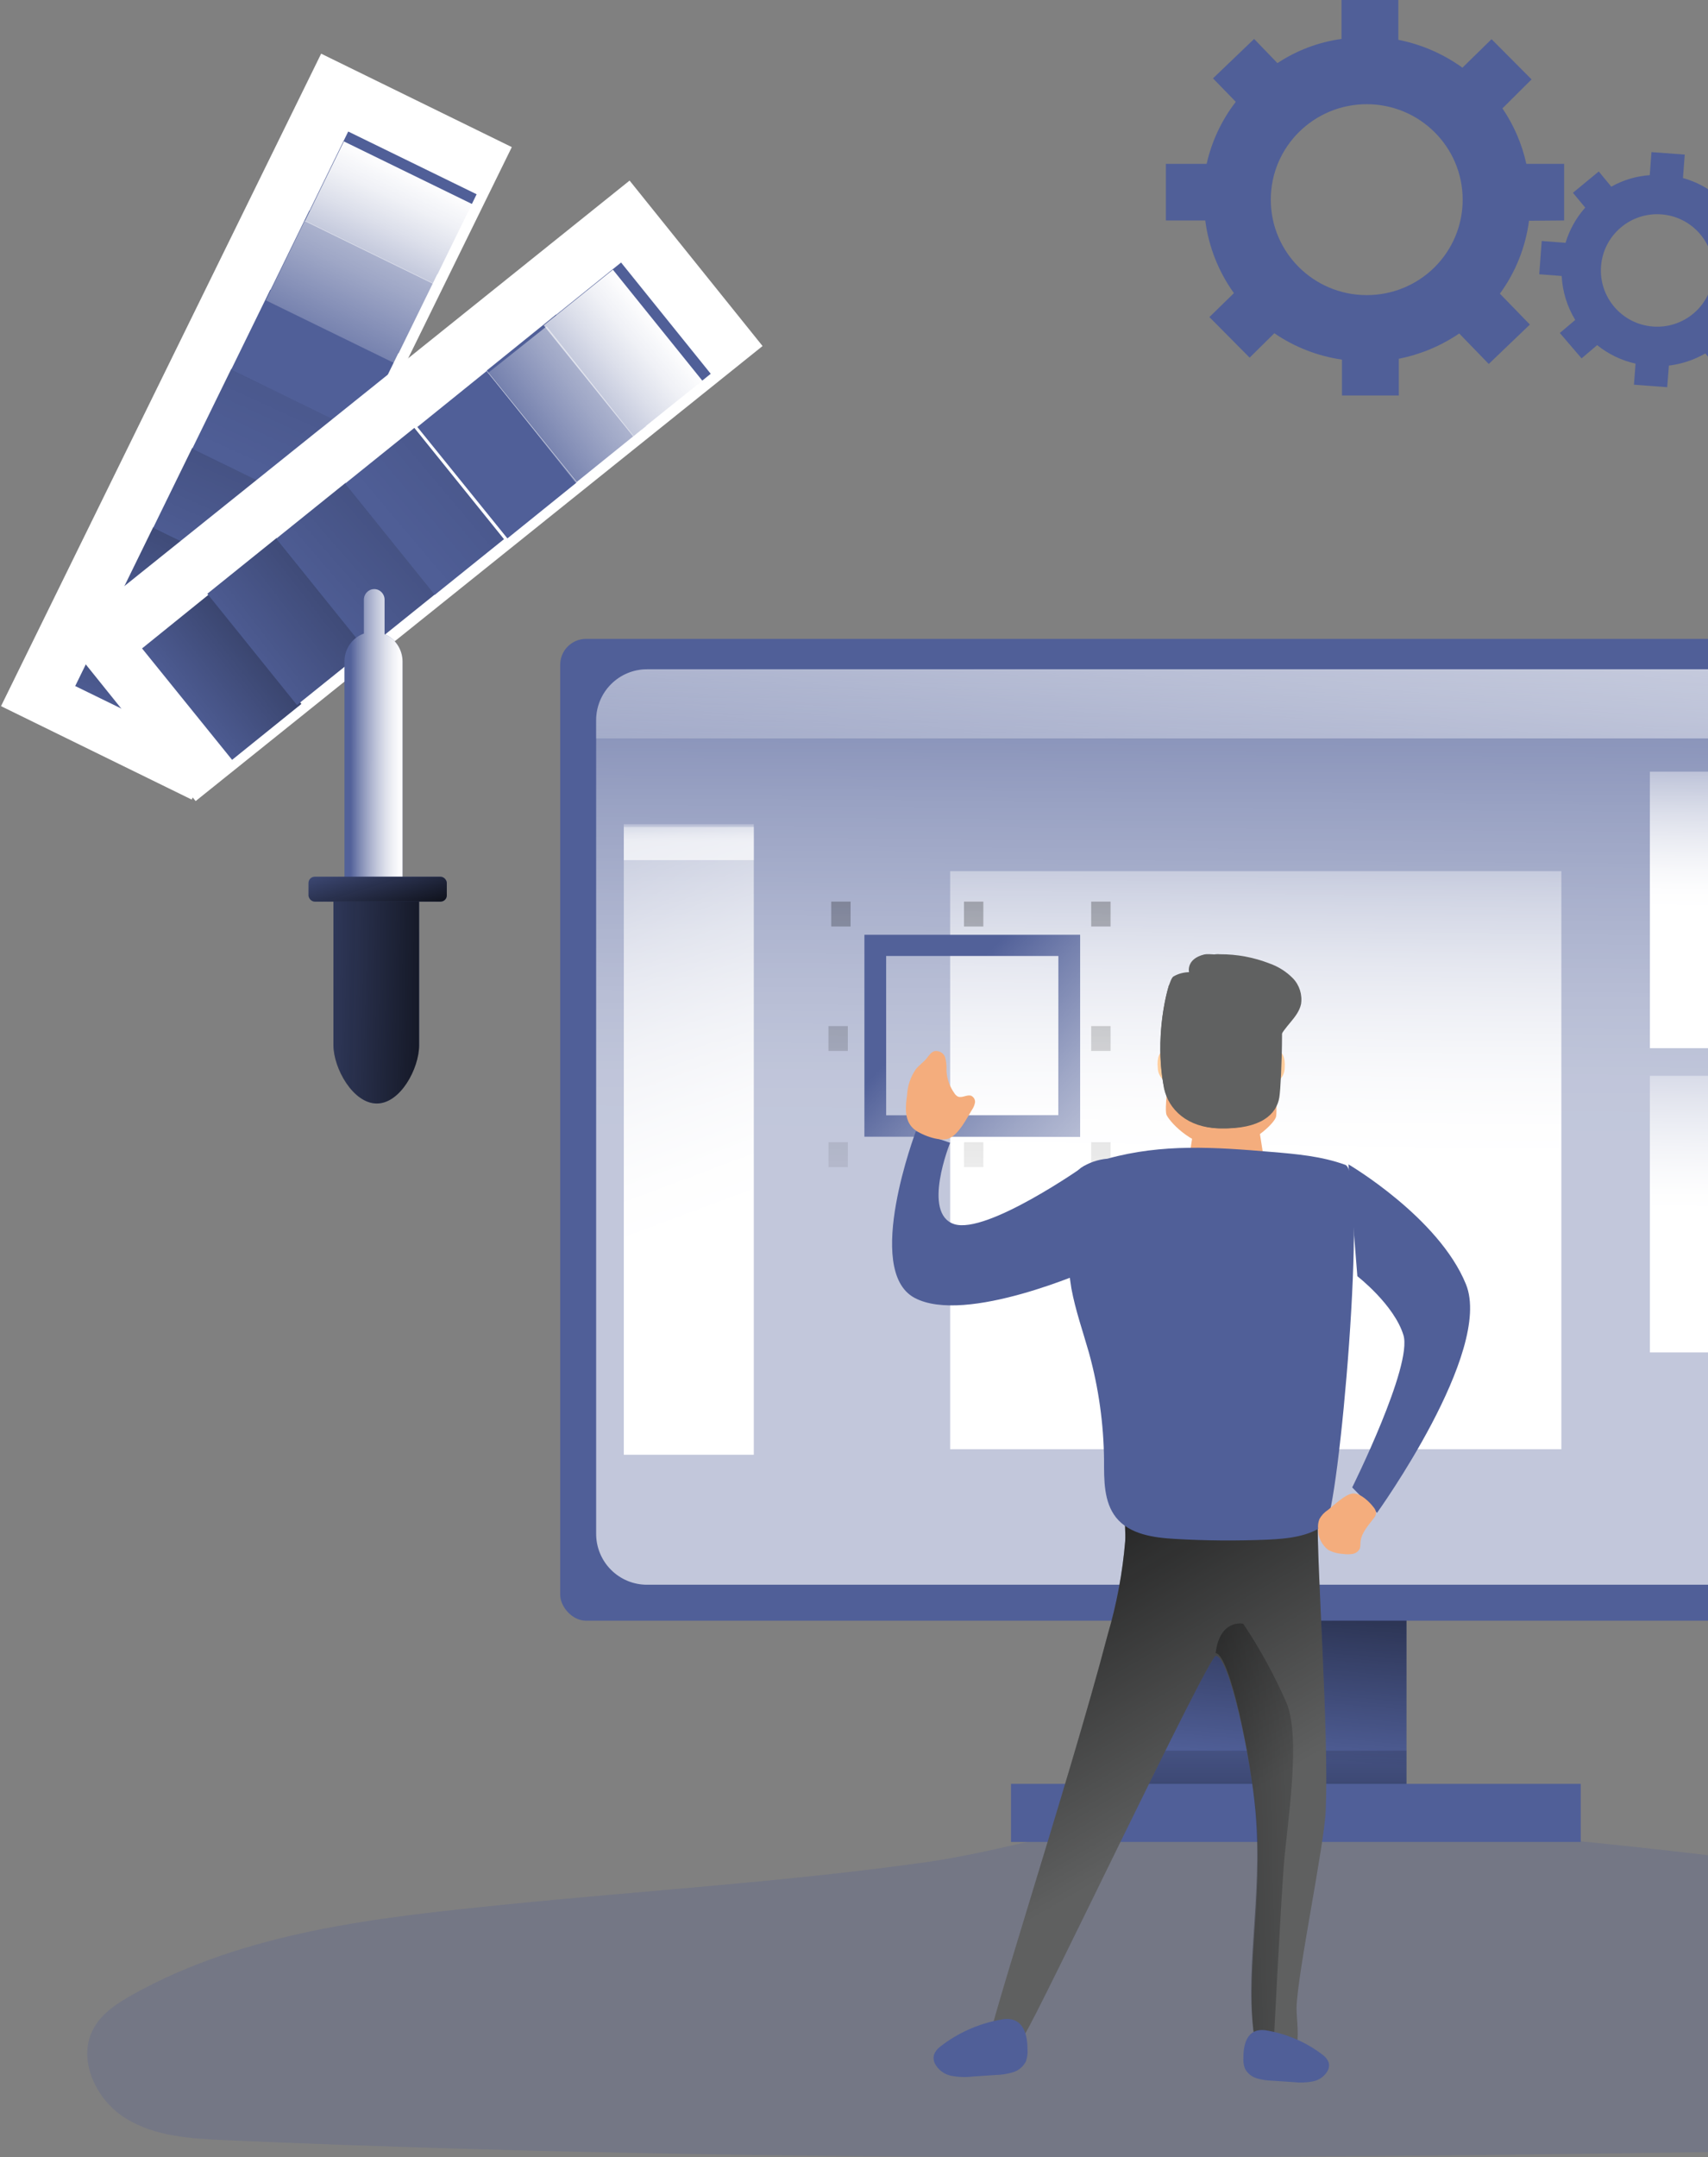<svg width="618" height="780" viewBox="0 0 618 780" fill="none" xmlns="http://www.w3.org/2000/svg">
<rect x="0" y="0" width="618" height="780" fill="#808080" stroke="none"/>
<path opacity="0.24" d="M183.078 688.613C136.629 693.283 88.755 698.419 47.881 721.264C42.411 724.328 36.856 727.942 33.838 733.458C27.78 744.553 34.655 759.177 45.324 765.855C55.993 772.533 69.156 773.294 81.712 773.844C305.279 783.586 529.181 779.761 752.937 775.957C817.915 774.858 883.921 773.59 946.195 754.718C957.388 751.337 969.692 746.265 973.905 735.212C979.418 720.757 966.841 704.737 952.169 700.236C937.496 695.735 921.839 699.095 906.663 701.06C853.968 707.886 800.811 697.446 748.347 689.099C645.639 672.784 539.075 659.512 435.047 657.039C399.581 656.215 369.293 668.515 334.582 673.376C284.465 680.434 233.468 683.541 183.078 688.613Z" fill="#505F98"/>
<path d="M0.369 255.326L116.199 19.408L185.185 53.19L69.356 289.108L0.369 255.326Z" fill="white"/>
<path d="M27.214 248.055L41.328 219.22L87.792 241.903L73.678 270.738L27.214 248.055Z" fill="#505F98"/>
<path d="M27.214 248.055L41.328 219.22L87.792 241.903L73.678 270.738L27.214 248.055Z" fill="url(#paint0_linear_1027_2278)"/>
<path d="M41.33 219.445L55.443 190.61L101.907 213.293L87.794 242.128L41.33 219.445Z" fill="#505F98"/>
<path d="M41.33 219.445L55.443 190.61L101.907 213.293L87.794 242.128L41.33 219.445Z" fill="url(#paint1_linear_1027_2278)"/>
<path d="M55.426 190.826L69.54 161.991L116.004 184.674L101.89 213.509L55.426 190.826Z" fill="#505F98"/>
<path d="M55.426 190.826L69.54 161.991L116.004 184.674L101.89 213.509L55.426 190.826Z" fill="url(#paint2_linear_1027_2278)"/>
<path d="M69.563 162.237L83.677 133.402L130.141 156.085L116.027 184.92L69.563 162.237Z" fill="#505F98"/>
<path d="M69.563 162.237L83.677 133.402L130.141 156.085L116.027 184.92L69.563 162.237Z" fill="url(#paint3_linear_1027_2278)"/>
<path d="M83.669 133.599L97.782 104.764L144.247 127.447L130.133 156.282L83.669 133.599Z" fill="#505F98"/>
<path d="M97.784 105.01L111.898 76.175L158.362 98.858L144.248 127.693L97.784 105.01Z" fill="#505F98"/>
<path d="M111.881 76.391L125.994 47.556L172.458 70.239L158.345 99.074L111.881 76.391Z" fill="#505F98"/>
<path d="M96.196 108.598L110.31 79.763L156.774 102.446L142.66 131.281L96.196 108.598Z" fill="url(#paint4_linear_1027_2278)"/>
<path d="M110.321 79.969L124.435 51.135L170.899 73.817L156.785 102.652L110.321 79.969Z" fill="url(#paint5_linear_1027_2278)"/>
<rect x="410.837" y="573" width="98.068" height="82" fill="#505F98"/>
<rect x="410.837" y="573" width="98.068" height="82" fill="url(#paint6_linear_1027_2278)"/>
<rect x="202.693" y="231" width="518.359" height="355" rx="9.37" fill="#505F98"/>
<path opacity="0.65" d="M704.04 260.438V554.562C704.057 559.443 702.133 564.129 698.693 567.588C695.253 571.047 690.579 572.994 685.703 573H234.039C229.165 572.989 224.495 571.04 221.056 567.582C217.617 564.125 215.691 559.441 215.702 554.562V260.438C215.691 255.559 217.617 250.875 221.056 247.418C224.495 243.96 229.165 242.011 234.039 242H685.703C690.579 242.006 695.253 243.953 698.693 247.412C702.133 250.871 704.057 255.557 704.04 260.438Z" fill="url(#paint7_linear_1027_2278)"/>
<rect x="365.806" y="645" width="206.143" height="21" fill="#505F98"/>
<rect x="410.837" y="633" width="98.068" height="12" fill="url(#paint8_linear_1027_2278)"/>
<path fill-rule="evenodd" clip-rule="evenodd" d="M565.945 59.241V79.715L553.236 79.819C552 89.346 548.376 98.41 542.698 106.181L553.552 117.351L538.672 131.6L527.986 120.578C521.398 125.062 513.962 128.17 506.13 129.714V143H485.559V130.029C476.775 128.76 468.402 125.497 461.09 120.494L452.153 129.316L437.589 114.647L446.463 105.993C440.876 98.219 437.313 89.191 436.093 79.715H421.845V59.241H436.599C438.428 51.093 442.024 43.441 447.137 36.819L438.896 28.332L453.776 14.082L462.207 22.82C469.177 18.214 477.101 15.228 485.391 14.082V0H505.961V14.396C514.33 16.055 522.239 19.493 529.146 24.476L539.684 14.166L554.163 28.709L543.625 39.187C547.757 45.267 550.689 52.072 552.266 59.241H565.945ZM459.804 72.15C459.781 91.211 475.304 106.682 494.475 106.705C503.687 106.733 512.53 103.113 519.052 96.644C525.573 90.176 529.236 81.392 529.23 72.233C529.253 53.172 513.731 37.701 494.559 37.678C475.388 37.655 459.828 53.088 459.804 72.15Z" fill="#505F98"/>
<path fill-rule="evenodd" clip-rule="evenodd" d="M641.997 93.354L641.079 105.396L633.567 104.938C632.44 110.475 629.936 115.641 626.284 119.958L632.148 127.021L622.799 134.729L617.039 127.792C612.985 130.13 608.498 131.625 603.85 132.188L603.245 140L591.204 139.104L591.788 131.479C586.703 130.344 581.947 128.056 577.89 124.792L572.256 129.583L564.388 120.396L569.96 115.688C567.032 110.876 565.347 105.414 565.056 99.792L556.938 99.167L557.836 87.146L566.454 87.792C567.878 83.085 570.306 78.743 573.57 75.062L569.126 69.708L578.474 62L583.003 67.5C587.274 65.095 592.03 63.672 596.922 63.333L597.548 55L609.589 55.896L608.942 64.375C613.749 65.714 618.207 68.081 622.006 71.312L628.621 65.708L636.467 74.896L629.789 80.583C631.956 84.339 633.373 88.477 633.963 92.771L641.997 93.354ZM579.3 96.243C578.445 107.436 586.838 117.203 598.049 118.062C603.443 118.487 608.784 116.747 612.889 113.228C616.995 109.708 619.524 104.7 619.919 99.312C620.761 88.119 612.358 78.361 601.146 77.514C589.934 76.666 580.155 85.05 579.3 96.243Z" fill="#505F98"/>
<path d="M704.04 260.513V267H215.702V260.513C215.691 255.614 217.617 250.912 221.056 247.44C224.495 243.968 229.166 242.011 234.041 242H685.701C690.578 242.006 695.252 243.961 698.692 247.434C702.133 250.907 704.057 255.613 704.04 260.513Z" fill="url(#paint9_linear_1027_2278)"/>
<rect x="225.709" y="299" width="47.033" height="227" fill="url(#paint10_linear_1027_2278)"/>
<rect x="343.791" y="315" width="221.153" height="209" fill="url(#paint11_linear_1027_2278)"/>
<rect x="394.827" y="413" width="7.005" height="9" fill="url(#paint12_linear_1027_2278)"/>
<rect x="394.827" y="371" width="7.005" height="9" fill="url(#paint13_linear_1027_2278)"/>
<rect x="299.761" y="413" width="7.005" height="9" fill="url(#paint14_linear_1027_2278)"/>
<rect x="299.761" y="371" width="7.005" height="9" fill="url(#paint15_linear_1027_2278)"/>
<rect x="394.827" y="326" width="7.005" height="9" fill="url(#paint16_linear_1027_2278)"/>
<rect x="300.761" y="326" width="7.005" height="9" fill="url(#paint17_linear_1027_2278)"/>
<rect x="348.794" y="326" width="7.005" height="9" fill="url(#paint18_linear_1027_2278)"/>
<rect x="348.794" y="413" width="7.005" height="9" fill="url(#paint19_linear_1027_2278)"/>
<path fill-rule="evenodd" clip-rule="evenodd" d="M312.77 411H390.824V338H312.77V411ZM382.962 403.282H320.632V345.656H382.962V403.282Z" fill="#505F98"/>
<path fill-rule="evenodd" clip-rule="evenodd" d="M312.77 411H390.824V338H312.77V411ZM382.962 403.282H320.632V345.656H382.962V403.282Z" fill="url(#paint20_linear_1027_2278)"/>
<rect x="596.966" y="279" width="100.069" height="100" fill="url(#paint21_linear_1027_2278)"/>
<rect x="596.966" y="389" width="100.069" height="100" fill="url(#paint22_linear_1027_2278)"/>
<rect opacity="0.65" x="225.709" y="298" width="47.033" height="13" fill="url(#paint23_linear_1027_2278)"/>
<path d="M22.673 229.827L227.802 65.293L275.914 125.118L70.786 289.652L22.673 229.827Z" fill="white"/>
<path d="M51.397 234.455L76.464 214.235L109.047 254.522L83.979 274.742L51.397 234.455Z" fill="#505F98"/>
<path d="M51.397 234.455L76.464 214.235L109.047 254.522L83.979 274.742L51.397 234.455Z" fill="url(#paint24_linear_1027_2278)"/>
<path d="M75.015 214.689L100.047 194.56L132.482 234.79L107.45 254.919L75.015 214.689Z" fill="#505F98"/>
<path d="M75.015 214.689L100.047 194.56L132.482 234.79L107.45 254.919L75.015 214.689Z" fill="url(#paint25_linear_1027_2278)"/>
<path d="M99.959 194.761L124.991 174.633L157.426 214.863L132.393 234.991L99.959 194.761Z" fill="#505F98"/>
<path d="M99.959 194.761L124.991 174.633L157.426 214.863L132.393 234.991L99.959 194.761Z" fill="url(#paint26_linear_1027_2278)"/>
<path d="M124.886 174.847L149.918 154.718L182.353 194.948L157.321 215.077L124.886 174.847Z" fill="#505F98"/>
<path d="M124.886 174.847L149.918 154.718L182.353 194.948L157.321 215.077L124.886 174.847Z" fill="url(#paint27_linear_1027_2278)"/>
<path d="M151.006 154.389L176.074 134.169L208.656 174.456L183.589 194.676L151.006 154.389Z" fill="#505F98"/>
<path d="M176.086 133.99L201.154 113.77L233.736 154.057L208.669 174.277L176.086 133.99Z" fill="#505F98"/>
<path d="M199.694 115.051L224.726 94.923L257.161 135.153L232.129 155.281L199.694 115.051Z" fill="#505F98"/>
<path d="M229.712 158.218L208.613 175L176.675 134.782L197.774 118L229.712 158.218Z" fill="url(#paint28_linear_1027_2278)"/>
<path d="M196.737 117.648L221.769 97.519L254.204 137.749L229.172 157.878L196.737 117.648Z" fill="url(#paint29_linear_1027_2278)"/>
<path d="M145.654 239.15V362H124.639V239.15C124.639 234.61 127.458 230.57 131.658 229.089V216.825C131.658 214.712 133.333 213 135.401 213C137.468 213 139.144 214.712 139.144 216.825V229.297C143.063 230.935 145.632 234.823 145.654 239.15Z" fill="#505F98"/>
<path d="M145.654 239.15V362H124.639V239.15C124.639 234.61 127.458 230.57 131.658 229.089V216.825C131.658 214.712 133.333 213 135.401 213C137.468 213 139.144 214.712 139.144 216.825V229.297C143.063 230.935 145.632 234.823 145.654 239.15Z" fill="url(#paint30_linear_1027_2278)"/>
<rect x="111.63" y="317" width="50.035" height="9" rx="2.245" fill="#505F98"/>
<path d="M136.336 399C127.763 399 120.637 386.185 120.637 377.634V321H151.658V377.634C151.658 386.185 144.888 399 136.336 399Z" fill="#505F98"/>
<rect x="111.63" y="317" width="50.035" height="9" rx="2.245" fill="url(#paint31_linear_1027_2278)"/>
<path d="M136.336 399C127.763 399 120.637 386.366 120.637 377.937V326H151.658V377.937C151.658 386.366 144.888 399 136.336 399Z" fill="url(#paint32_linear_1027_2278)"/>
<path d="M336.428 459C335.755 455.436 335.33 450.39 336.623 450.043C339.351 449.275 336.428 459 336.428 459Z" fill="#28353D"/>
<path d="M479.687 654.507C479.201 667.102 469.439 713.388 469.122 726.004C469.122 730.202 470.242 736.647 468.89 740.698C466.1 749.284 456.211 748.108 454.922 743.049L454.436 740.53C449.851 716.012 457.226 688.198 454.436 656.186C452.767 636.643 444.991 598.963 439.898 598.711C437.215 598.711 375.957 727.851 370.632 735.807C368.012 739.817 360.637 739.187 357.066 742.42C353.495 745.652 386.818 644.515 400.786 591.07C404.043 580.039 406.167 568.709 407.125 557.252C407.505 550.64 405.371 548.415 411.478 546.463C415.704 545.119 421.557 545.497 426.079 545.182C431.002 544.804 476.792 544.72 476.792 547.953C476.349 565.502 480.871 625.412 479.687 654.507Z" fill="#606161"/>
<path d="M479.687 654.507C479.201 667.102 469.439 713.388 469.122 726.004C469.122 730.202 470.242 736.647 468.89 740.698C466.1 749.284 456.211 748.108 454.922 743.049L454.436 740.53C449.851 716.012 457.226 688.198 454.436 656.186C452.767 636.643 444.991 598.963 439.898 598.711C437.215 598.711 375.957 727.851 370.632 735.807C368.012 739.817 360.637 739.187 357.066 742.42C353.495 745.652 386.818 644.515 400.786 591.07C404.043 580.039 406.167 568.709 407.125 557.252C407.505 550.64 405.371 548.415 411.478 546.463C415.704 545.119 421.557 545.497 426.079 545.182C431.002 544.804 476.792 544.72 476.792 547.953C476.349 565.502 480.871 625.412 479.687 654.507Z" fill="url(#paint33_linear_1027_2278)"/>
<path d="M425.614 386.148C425.229 382.163 423.347 380 421.507 380C419.667 380 418.533 382.12 418.918 386.148C419.006 389.122 421.25 391.597 424.224 392C426.085 392 426.021 390.134 425.614 386.148Z" fill="#FFCD9C"/>
<path d="M458.008 386.159C458.258 382.166 460.095 380 461.994 380C463.893 380 465.124 382.124 464.832 386.159C464.806 389.173 462.56 391.687 459.615 392C457.737 392 457.716 390.152 458.008 386.159Z" fill="#FFCD9C"/>
<path d="M461.733 403.672C461.474 405.777 452.559 415 442.413 415C432.268 415 423.893 406.577 422.123 403.208C420.352 399.839 427.476 356.505 431.599 352.884C435.722 349.262 452.429 351.641 453.832 353.558C457.2 358.085 462.833 395.27 461.733 403.672Z" fill="#F4AD7D"/>
<path d="M457.538 370.977C456.159 371.639 450.744 357.842 449.608 355.525C448.472 353.208 448.654 350.829 450.034 350.167C451.413 349.505 453.441 350.871 454.577 353.167C455.713 355.463 458.897 370.336 457.538 370.977Z" fill="#FFCD9C"/>
<path d="M427.168 369.987C425.738 369.501 429.525 355.179 430.352 352.703C431.178 350.228 433.031 348.599 434.381 349.086C435.731 349.573 436.295 351.984 435.469 354.481C434.643 356.977 428.518 370.474 427.168 369.987Z" fill="#FFCD9C"/>
<path d="M432.845 402H454.609L457.87 422.622C446.014 429.005 439.102 428.301 429.851 421.214L432.845 402Z" fill="#F4AD7D"/>
<path d="M441.859 406.13C441.859 405.75 442.764 405.43 443.86 405.43C444.956 405.43 445.862 405.75 445.862 406.13C445.862 406.51 444.98 406.57 443.86 406.57C442.74 406.57 441.859 406.53 441.859 406.13Z" fill="#F4AD7D"/>
<path d="M462.892 396.808C463.716 391.894 465.06 356.708 461.765 352.051C458.47 347.394 438.741 344.381 435.75 345.108C429.051 346.731 430.221 351.517 430.221 351.517C428.23 351.547 426.281 352.084 424.563 353.076C422.265 354.615 417.43 376.79 421.289 393.56C423.024 401.102 429.853 407.66 441.646 407.981C456.172 408.365 461.895 402.896 462.892 396.808Z" fill="#606161"/>
<path d="M435.831 346.762C437.39 345.448 439.41 344.828 441.43 345.041C447.563 345.008 453.647 346.14 459.365 348.376C462.535 349.488 465.415 351.311 467.785 353.708C470.172 356.173 471.272 359.627 470.753 363.034C469.701 368.047 464.438 371.148 462.712 375.97C461.323 379.837 462.312 383.575 462.354 387.463C462.382 390.606 462.157 393.746 461.681 396.852C460.712 402.906 455.176 408.344 440.967 407.983C429.516 407.664 422.885 401.143 421.201 393.644C418.921 381.198 419.519 368.389 422.948 356.215C429.12 357.648 435.434 358.361 441.767 358.339C448.482 358.395 455.178 357.611 461.702 356.002C462.817 362.503 462.796 375.524 462.438 385.253" fill="#606161"/>
<path d="M400.703 418.954C397.268 419.241 393.96 420.384 391.077 422.28C386.14 426.171 385.765 433.43 385.848 439.748C385.679 448.501 386.285 457.252 387.661 465.897C389.14 473.826 391.827 481.441 394.036 489.202C397.517 501.831 399.345 514.862 399.473 527.966C399.473 535.162 399.348 543.07 403.828 548.697C408.724 554.806 417.39 555.998 425.182 556.438C436.245 557.086 447.35 557.17 458.412 556.709C465.829 556.375 473.725 555.643 479.6 551.082C484.288 547.442 495.267 424.288 486.746 421.171C478.225 418.054 469.058 417.259 460.017 416.506C439.745 414.791 420.661 413.431 400.703 418.954Z" fill="#505F98"/>
<path d="M464.522 674.291C463.435 688.255 460.843 739 460.843 739L454.238 738.77C449.702 714.39 456.997 686.732 454.238 654.899C452.587 635.465 444.895 597.996 439.857 597.746C441.362 585.221 449.828 587.1 449.828 587.1C455.984 596.294 461.294 606.026 465.692 616.178C470.73 629.37 465.629 660.263 464.522 674.291Z" fill="url(#paint34_linear_1027_2278)"/>
<path d="M340.165 740.024C339.133 740.786 338.351 741.83 337.913 743.025C337.678 744.009 337.773 745.04 338.184 745.965C339.35 748.326 341.561 750.019 344.168 750.55C346.745 751.04 349.383 751.131 351.988 750.818L360.328 750.262C362.451 750.212 364.556 749.873 366.584 749.255C368.614 748.627 370.29 747.198 371.213 745.308C371.704 743.916 371.896 742.438 371.776 740.969C371.776 734.164 369.357 728.634 361.809 730.299C353.902 731.765 346.475 735.102 340.165 740.024Z" fill="#505F98"/>
<path d="M478.703 743.063C479.651 743.759 480.369 744.709 480.77 745.797C480.984 746.682 480.9 747.611 480.531 748.446C479.468 750.584 477.439 752.114 475.048 752.579C472.69 753.035 470.274 753.121 467.889 752.834L460.316 752.325C458.39 752.284 456.479 751.985 454.637 751.435C452.78 750.864 451.251 749.566 450.416 747.853C449.968 746.595 449.79 745.26 449.893 743.932C449.893 737.785 452.069 732.72 459.011 734.288C466.207 735.619 472.964 738.63 478.703 743.063Z" fill="#505F98"/>
<path d="M487.891 421C487.891 421 520.607 440.163 530.432 464.389C540.258 488.614 498.253 547 498.253 547L489.264 537.814C489.264 537.814 511.189 493.759 507.799 482.74C504.41 471.721 491.131 461.452 491.131 461.452L487.891 421Z" fill="#505F98"/>
<path d="M394.826 458.859C394.826 458.859 349.338 479.24 330.853 469.238C312.368 459.237 331.398 409 331.398 409L343.778 413.202C343.778 413.202 333.434 438.815 345.267 442.618C357.101 446.421 392.56 421.438 392.56 421.438L394.826 458.859Z" fill="#505F98"/>
<path d="M480.467 545.976C479.158 546.826 478.098 547.968 477.382 549.297C476.952 550.425 476.797 551.629 476.929 552.819C476.849 555.709 478.164 558.479 480.51 560.367C482.158 561.25 484.005 561.76 485.903 561.857C487.066 562.048 488.256 562.048 489.42 561.857C490.606 561.646 491.597 560.888 492.052 559.844C492.207 559.183 492.272 558.507 492.246 557.831C492.397 554.51 494.899 551.793 496.97 549.076C497.47 548.551 497.793 547.9 497.898 547.204C497.886 546.434 497.597 545.69 497.078 545.091C495.676 543.199 492.203 539.717 489.42 540.018C486.637 540.32 482.624 544.326 480.467 545.976Z" fill="#F4AD7D"/>
<path d="M351.585 401.435C352.178 400.611 352.582 399.679 352.772 398.698C352.923 397.683 352.386 396.687 351.432 396.211C349.916 395.647 348.114 397.13 346.62 396.504C346.114 396.235 345.69 395.846 345.389 395.375C343.625 392.945 342.613 390.093 342.467 387.143C342.553 385.571 342.405 383.995 342.028 382.463C341.583 380.886 340 379.849 338.293 380.018C336.886 380.331 336.095 381.689 335.217 382.776C334.338 383.863 332.58 385.158 331.438 386.516C329.487 389.307 328.37 392.55 328.208 395.898C327.593 400.077 327.197 404.861 330.273 407.87C332.646 410.189 339.875 412.927 343.192 411.694C346.862 410.315 349.74 404.444 351.585 401.435Z" fill="#F4AD7D"/>
<defs>
<linearGradient id="paint0_linear_1027_2278" x1="151.402" y1="315.166" x2="216.157" y2="186.6" gradientUnits="userSpaceOnUse">
<stop stop-color="#010101" stop-opacity="0.01"/>
<stop offset="0.95" stop-color="#010101"/>
</linearGradient>
<linearGradient id="paint1_linear_1027_2278" x1="206.563" y1="311.365" x2="299.417" y2="129.775" gradientUnits="userSpaceOnUse">
<stop stop-color="#010101" stop-opacity="0.01"/>
<stop offset="0.95" stop-color="#010101"/>
</linearGradient>
<linearGradient id="paint2_linear_1027_2278" x1="326.545" y1="320.092" x2="463.899" y2="9.948" gradientUnits="userSpaceOnUse">
<stop stop-color="#010101" stop-opacity="0.01"/>
<stop offset="0.95" stop-color="#010101"/>
</linearGradient>
<linearGradient id="paint3_linear_1027_2278" x1="454.38" y1="336.583" x2="659.31" y2="-110.821" gradientUnits="userSpaceOnUse">
<stop stop-color="#010101" stop-opacity="0.01"/>
<stop offset="0.36" stop-color="#010101" stop-opacity="0.36"/>
<stop offset="0.95" stop-color="#010101"/>
</linearGradient>
<linearGradient id="paint4_linear_1027_2278" x1="305.726" y1="231.564" x2="422.886" y2="-10.031" gradientUnits="userSpaceOnUse">
<stop stop-color="white" stop-opacity="0.01"/>
<stop offset="0.07" stop-color="white" stop-opacity="0.22"/>
<stop offset="0.16" stop-color="white" stop-opacity="0.45"/>
<stop offset="0.25" stop-color="white" stop-opacity="0.65"/>
<stop offset="0.33" stop-color="white" stop-opacity="0.8"/>
<stop offset="0.4" stop-color="white" stop-opacity="0.91"/>
<stop offset="0.46" stop-color="white" stop-opacity="0.98"/>
<stop offset="0.51" stop-color="white"/>
</linearGradient>
<linearGradient id="paint5_linear_1027_2278" x1="227.65" y1="178.444" x2="291.847" y2="42.555" gradientUnits="userSpaceOnUse">
<stop stop-color="white" stop-opacity="0.01"/>
<stop offset="0.07" stop-color="white" stop-opacity="0.22"/>
<stop offset="0.16" stop-color="white" stop-opacity="0.45"/>
<stop offset="0.25" stop-color="white" stop-opacity="0.65"/>
<stop offset="0.33" stop-color="white" stop-opacity="0.8"/>
<stop offset="0.4" stop-color="white" stop-opacity="0.91"/>
<stop offset="0.46" stop-color="white" stop-opacity="0.98"/>
<stop offset="0.51" stop-color="white"/>
</linearGradient>
<linearGradient id="paint6_linear_1027_2278" x1="532.972" y1="641.322" x2="543.393" y2="514.584" gradientUnits="userSpaceOnUse">
<stop stop-color="#010101" stop-opacity="0.01"/>
<stop offset="0.95" stop-color="#010101"/>
</linearGradient>
<linearGradient id="paint7_linear_1027_2278" x1="131.259" y1="178.517" x2="128.544" y2="628.071" gradientUnits="userSpaceOnUse">
<stop stop-color="white" stop-opacity="0.01"/>
<stop offset="0.07" stop-color="white" stop-opacity="0.22"/>
<stop offset="0.16" stop-color="white" stop-opacity="0.45"/>
<stop offset="0.25" stop-color="white" stop-opacity="0.65"/>
<stop offset="0.33" stop-color="white" stop-opacity="0.8"/>
<stop offset="0.4" stop-color="white" stop-opacity="0.91"/>
<stop offset="0.46" stop-color="white" stop-opacity="0.98"/>
<stop offset="0.51" stop-color="white"/>
</linearGradient>
<linearGradient id="paint8_linear_1027_2278" x1="-122.395" y1="616.073" x2="-122.295" y2="758.306" gradientUnits="userSpaceOnUse">
<stop stop-color="#010101" stop-opacity="0.01"/>
<stop offset="0.95" stop-color="#010101"/>
</linearGradient>
<linearGradient id="paint9_linear_1027_2278" x1="1030.02" y1="361.966" x2="1064.2" y2="-45.145" gradientUnits="userSpaceOnUse">
<stop stop-color="white" stop-opacity="0.01"/>
<stop offset="0.07" stop-color="white" stop-opacity="0.22"/>
<stop offset="0.16" stop-color="white" stop-opacity="0.45"/>
<stop offset="0.25" stop-color="white" stop-opacity="0.65"/>
<stop offset="0.33" stop-color="white" stop-opacity="0.8"/>
<stop offset="0.4" stop-color="white" stop-opacity="0.91"/>
<stop offset="0.46" stop-color="white" stop-opacity="0.98"/>
<stop offset="0.51" stop-color="white"/>
</linearGradient>
<linearGradient id="paint10_linear_1027_2278" x1="203.138" y1="251.87" x2="341.145" y2="620.142" gradientUnits="userSpaceOnUse">
<stop stop-color="white" stop-opacity="0.01"/>
<stop offset="0.07" stop-color="white" stop-opacity="0.22"/>
<stop offset="0.16" stop-color="white" stop-opacity="0.45"/>
<stop offset="0.25" stop-color="white" stop-opacity="0.65"/>
<stop offset="0.33" stop-color="white" stop-opacity="0.8"/>
<stop offset="0.4" stop-color="white" stop-opacity="0.91"/>
<stop offset="0.46" stop-color="white" stop-opacity="0.98"/>
<stop offset="0.51" stop-color="white"/>
</linearGradient>
<linearGradient id="paint11_linear_1027_2278" x1="306.669" y1="274.99" x2="303.343" y2="557.698" gradientUnits="userSpaceOnUse">
<stop stop-color="white" stop-opacity="0.01"/>
<stop offset="0.07" stop-color="white" stop-opacity="0.22"/>
<stop offset="0.16" stop-color="white" stop-opacity="0.45"/>
<stop offset="0.25" stop-color="white" stop-opacity="0.65"/>
<stop offset="0.33" stop-color="white" stop-opacity="0.8"/>
<stop offset="0.4" stop-color="white" stop-opacity="0.91"/>
<stop offset="0.46" stop-color="white" stop-opacity="0.98"/>
<stop offset="0.51" stop-color="white"/>
</linearGradient>
<linearGradient id="paint12_linear_1027_2278" x1="622.503" y1="466.704" x2="641.691" y2="-111.215" gradientUnits="userSpaceOnUse">
<stop stop-color="#010101" stop-opacity="0.01"/>
<stop offset="0.95" stop-color="#010101"/>
</linearGradient>
<linearGradient id="paint13_linear_1027_2278" x1="621.652" y1="467.045" x2="640.839" y2="-110.875" gradientUnits="userSpaceOnUse">
<stop stop-color="#010101" stop-opacity="0.01"/>
<stop offset="0.95" stop-color="#010101"/>
</linearGradient>
<linearGradient id="paint14_linear_1027_2278" x1="527.472" y1="464.354" x2="546.688" y2="-113.565" gradientUnits="userSpaceOnUse">
<stop stop-color="#010101" stop-opacity="0.01"/>
<stop offset="0.95" stop-color="#010101"/>
</linearGradient>
<linearGradient id="paint15_linear_1027_2278" x1="526.62" y1="464.694" x2="545.837" y2="-113.224" gradientUnits="userSpaceOnUse">
<stop stop-color="#010101" stop-opacity="0.01"/>
<stop offset="0.95" stop-color="#010101"/>
</linearGradient>
<linearGradient id="paint16_linear_1027_2278" x1="620.713" y1="468.545" x2="639.929" y2="-109.373" gradientUnits="userSpaceOnUse">
<stop stop-color="#010101" stop-opacity="0.01"/>
<stop offset="0.95" stop-color="#010101"/>
</linearGradient>
<linearGradient id="paint17_linear_1027_2278" x1="526.682" y1="466.236" x2="545.87" y2="-111.683" gradientUnits="userSpaceOnUse">
<stop stop-color="#010101" stop-opacity="0.01"/>
<stop offset="0.95" stop-color="#010101"/>
</linearGradient>
<linearGradient id="paint18_linear_1027_2278" x1="574.672" y1="467.396" x2="593.889" y2="-110.501" gradientUnits="userSpaceOnUse">
<stop stop-color="#010101" stop-opacity="0.01"/>
<stop offset="0.95" stop-color="#010101"/>
</linearGradient>
<linearGradient id="paint19_linear_1027_2278" x1="576.488" y1="464.843" x2="595.705" y2="-113.075" gradientUnits="userSpaceOnUse">
<stop stop-color="#010101" stop-opacity="0.01"/>
<stop offset="0.95" stop-color="#010101"/>
</linearGradient>
<linearGradient id="paint20_linear_1027_2278" x1="231.411" y1="479.399" x2="463.643" y2="696.094" gradientUnits="userSpaceOnUse">
<stop stop-color="white" stop-opacity="0.01"/>
<stop offset="0.07" stop-color="white" stop-opacity="0.22"/>
<stop offset="0.16" stop-color="white" stop-opacity="0.45"/>
<stop offset="0.25" stop-color="white" stop-opacity="0.65"/>
<stop offset="0.33" stop-color="white" stop-opacity="0.8"/>
<stop offset="0.4" stop-color="white" stop-opacity="0.91"/>
<stop offset="0.46" stop-color="white" stop-opacity="0.98"/>
<stop offset="0.51" stop-color="white"/>
</linearGradient>
<linearGradient id="paint21_linear_1027_2278" x1="580.278" y1="259.864" x2="578.492" y2="395.026" gradientUnits="userSpaceOnUse">
<stop stop-color="white" stop-opacity="0.01"/>
<stop offset="0.07" stop-color="white" stop-opacity="0.22"/>
<stop offset="0.16" stop-color="white" stop-opacity="0.45"/>
<stop offset="0.25" stop-color="white" stop-opacity="0.65"/>
<stop offset="0.33" stop-color="white" stop-opacity="0.8"/>
<stop offset="0.4" stop-color="white" stop-opacity="0.91"/>
<stop offset="0.46" stop-color="white" stop-opacity="0.98"/>
<stop offset="0.51" stop-color="white"/>
</linearGradient>
<linearGradient id="paint22_linear_1027_2278" x1="580.278" y1="369.864" x2="578.492" y2="505.026" gradientUnits="userSpaceOnUse">
<stop stop-color="white" stop-opacity="0.01"/>
<stop offset="0.07" stop-color="white" stop-opacity="0.22"/>
<stop offset="0.16" stop-color="white" stop-opacity="0.45"/>
<stop offset="0.25" stop-color="white" stop-opacity="0.65"/>
<stop offset="0.33" stop-color="white" stop-opacity="0.8"/>
<stop offset="0.4" stop-color="white" stop-opacity="0.91"/>
<stop offset="0.46" stop-color="white" stop-opacity="0.98"/>
<stop offset="0.51" stop-color="white"/>
</linearGradient>
<linearGradient id="paint23_linear_1027_2278" x1="216.437" y1="295.281" x2="216.42" y2="313.481" gradientUnits="userSpaceOnUse">
<stop stop-color="white" stop-opacity="0.01"/>
<stop offset="0.07" stop-color="white" stop-opacity="0.22"/>
<stop offset="0.16" stop-color="white" stop-opacity="0.45"/>
<stop offset="0.25" stop-color="white" stop-opacity="0.65"/>
<stop offset="0.33" stop-color="white" stop-opacity="0.8"/>
<stop offset="0.4" stop-color="white" stop-opacity="0.91"/>
<stop offset="0.46" stop-color="white" stop-opacity="0.98"/>
<stop offset="0.51" stop-color="white"/>
</linearGradient>
<linearGradient id="paint24_linear_1027_2278" x1="135.737" y1="348.052" x2="249.168" y2="258.635" gradientUnits="userSpaceOnUse">
<stop stop-color="#010101" stop-opacity="0.01"/>
<stop offset="0.95" stop-color="#010101"/>
</linearGradient>
<linearGradient id="paint25_linear_1027_2278" x1="185.576" y1="367.988" x2="346.852" y2="242.867" gradientUnits="userSpaceOnUse">
<stop stop-color="#010101" stop-opacity="0.01"/>
<stop offset="0.95" stop-color="#010101"/>
</linearGradient>
<linearGradient id="paint26_linear_1027_2278" x1="290.52" y1="426.751" x2="546.684" y2="204.028" gradientUnits="userSpaceOnUse">
<stop stop-color="#010101" stop-opacity="0.01"/>
<stop offset="0.95" stop-color="#010101"/>
</linearGradient>
<linearGradient id="paint27_linear_1027_2278" x1="399.279" y1="495.865" x2="774.962" y2="177.45" gradientUnits="userSpaceOnUse">
<stop stop-color="#010101" stop-opacity="0.01"/>
<stop offset="0.36" stop-color="#010101" stop-opacity="0.36"/>
<stop offset="0.95" stop-color="#010101"/>
</linearGradient>
<linearGradient id="paint28_linear_1027_2278" x1="247.538" y1="258.751" x2="430.477" y2="127.322" gradientUnits="userSpaceOnUse">
<stop stop-color="white" stop-opacity="0.01"/>
<stop offset="0.07" stop-color="white" stop-opacity="0.22"/>
<stop offset="0.16" stop-color="white" stop-opacity="0.45"/>
<stop offset="0.25" stop-color="white" stop-opacity="0.65"/>
<stop offset="0.33" stop-color="white" stop-opacity="0.8"/>
<stop offset="0.4" stop-color="white" stop-opacity="0.91"/>
<stop offset="0.46" stop-color="white" stop-opacity="0.98"/>
<stop offset="0.51" stop-color="white"/>
</linearGradient>
<linearGradient id="paint29_linear_1027_2278" x1="261.152" y1="256.517" x2="377.009" y2="160.658" gradientUnits="userSpaceOnUse">
<stop stop-color="white" stop-opacity="0.01"/>
<stop offset="0.07" stop-color="white" stop-opacity="0.22"/>
<stop offset="0.16" stop-color="white" stop-opacity="0.45"/>
<stop offset="0.25" stop-color="white" stop-opacity="0.65"/>
<stop offset="0.33" stop-color="white" stop-opacity="0.8"/>
<stop offset="0.4" stop-color="white" stop-opacity="0.91"/>
<stop offset="0.46" stop-color="white" stop-opacity="0.98"/>
<stop offset="0.51" stop-color="white"/>
</linearGradient>
<linearGradient id="paint30_linear_1027_2278" x1="126.738" y1="422.745" x2="164.923" y2="422.767" gradientUnits="userSpaceOnUse">
<stop stop-color="white" stop-opacity="0.01"/>
<stop offset="0.07" stop-color="white" stop-opacity="0.22"/>
<stop offset="0.16" stop-color="white" stop-opacity="0.45"/>
<stop offset="0.25" stop-color="white" stop-opacity="0.65"/>
<stop offset="0.33" stop-color="white" stop-opacity="0.8"/>
<stop offset="0.4" stop-color="white" stop-opacity="0.91"/>
<stop offset="0.46" stop-color="white" stop-opacity="0.98"/>
<stop offset="0.51" stop-color="white"/>
</linearGradient>
<linearGradient id="paint31_linear_1027_2278" x1="53.446" y1="325.2" x2="65.097" y2="363.932" gradientUnits="userSpaceOnUse">
<stop stop-color="#010101" stop-opacity="0.01"/>
<stop offset="0.95" stop-color="#010101"/>
</linearGradient>
<linearGradient id="paint32_linear_1027_2278" x1="78.244" y1="473.933" x2="179.147" y2="475.976" gradientUnits="userSpaceOnUse">
<stop stop-color="#010101" stop-opacity="0.01"/>
<stop offset="0.95" stop-color="#010101"/>
</linearGradient>
<linearGradient id="paint33_linear_1027_2278" x1="481.016" y1="631.512" x2="384.922" y2="466.732" gradientUnits="userSpaceOnUse">
<stop stop-color="#010101" stop-opacity="0.01"/>
<stop offset="0.95" stop-color="#010101"/>
</linearGradient>
<linearGradient id="paint34_linear_1027_2278" x1="482.038" y1="169.892" x2="309.152" y2="174.761" gradientUnits="userSpaceOnUse">
<stop stop-color="#010101" stop-opacity="0.01"/>
<stop offset="0.95" stop-color="#010101"/>
</linearGradient>
</defs>
</svg>
